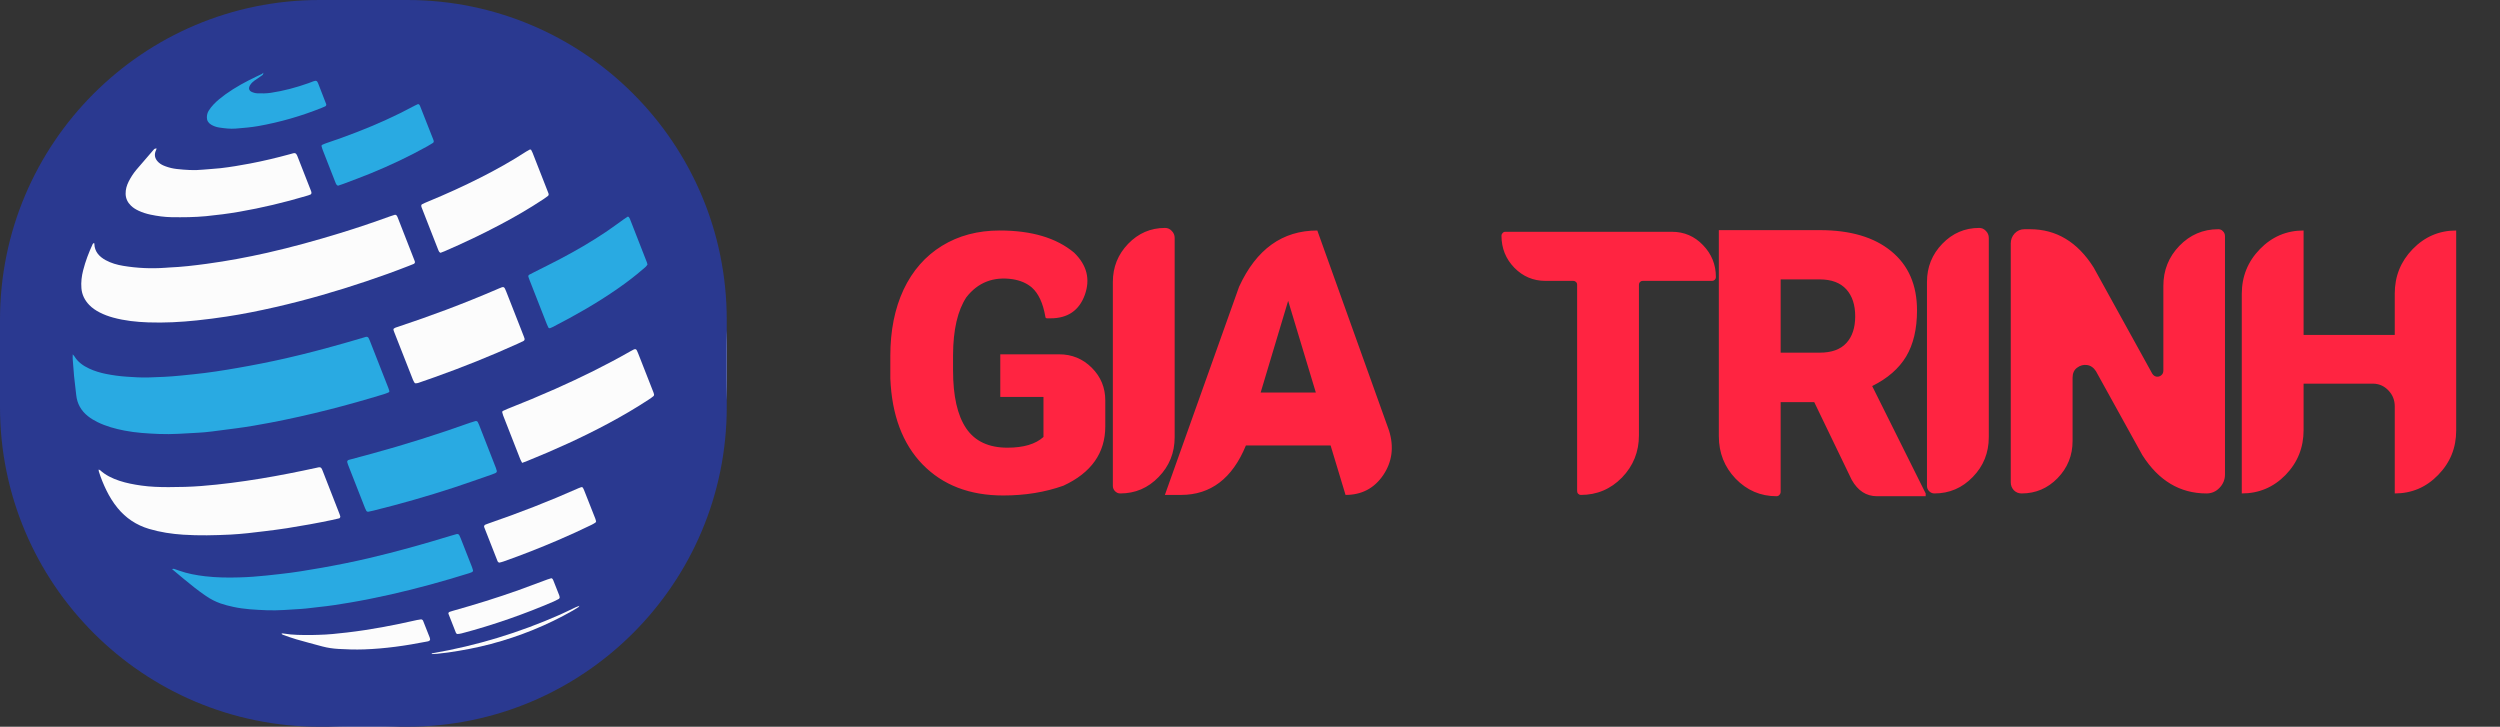 <svg width="172" height="50" viewBox="0 0 172 50" fill="none" xmlns="http://www.w3.org/2000/svg">
<rect x="0" y="0" width="172" height="50" fill="#333333" stroke="none"/>
<rect width="50" height="50" rx="24" fill="white"/>
<path d="M28 0H22C9.85 0 0 9.85 0 22V28C0 40.15 9.85 50 22 50H28C40.15 50 50 40.15 50 28V22C50 9.85 40.15 0 28 0Z" fill="#2A3990"/>
<path d="M6.474 16.714C6.484 16.743 6.491 16.756 6.491 16.77C6.504 17.293 6.805 17.645 7.27 17.899C7.644 18.104 8.055 18.22 8.477 18.29C9.431 18.449 10.392 18.492 11.359 18.424C11.45 18.417 11.542 18.407 11.634 18.404C12.506 18.369 13.371 18.265 14.235 18.148C15.629 17.959 17.008 17.702 18.377 17.393C20.072 17.009 21.742 16.546 23.399 16.038C24.562 15.681 25.713 15.293 26.852 14.879C26.952 14.844 27.054 14.811 27.155 14.781C27.211 14.765 27.276 14.797 27.305 14.85C27.318 14.876 27.336 14.899 27.347 14.926C27.739 15.928 28.13 16.93 28.521 17.933C28.532 17.959 28.538 17.987 28.547 18.014C28.56 18.058 28.521 18.134 28.47 18.155C28.358 18.202 28.245 18.247 28.133 18.29C27.16 18.672 26.176 19.025 25.182 19.358C23.138 20.044 21.064 20.645 18.954 21.127C17.839 21.382 16.719 21.609 15.586 21.78C14.907 21.883 14.225 21.973 13.541 22.044C12.429 22.16 11.315 22.22 10.195 22.18C9.384 22.151 8.578 22.066 7.794 21.852C7.47 21.764 7.157 21.65 6.861 21.498C6.591 21.36 6.344 21.193 6.137 20.979C5.822 20.65 5.636 20.27 5.601 19.827C5.568 19.412 5.616 19.004 5.72 18.6C5.879 17.976 6.107 17.374 6.381 16.785C6.395 16.755 6.44 16.739 6.476 16.712L6.474 16.714Z" fill="#FCFCFC"/>
<path d="M5 24.375C5.066 24.452 5.1 24.481 5.121 24.517C5.355 24.906 5.716 25.162 6.134 25.357C6.505 25.53 6.898 25.648 7.304 25.728C7.768 25.821 8.236 25.884 8.711 25.916C9.201 25.948 9.689 25.983 10.18 25.97C10.93 25.951 11.68 25.916 12.426 25.841C12.731 25.811 13.034 25.779 13.339 25.747C14.344 25.646 15.339 25.488 16.332 25.316C17.446 25.123 18.553 24.904 19.654 24.654C21.081 24.329 22.492 23.951 23.898 23.55C24.322 23.43 24.743 23.302 25.167 23.179C25.25 23.155 25.323 23.186 25.358 23.255C25.383 23.306 25.412 23.358 25.432 23.411C25.863 24.506 26.292 25.601 26.721 26.697C26.747 26.764 26.77 26.832 26.787 26.901C26.797 26.947 26.766 26.986 26.724 27.004C26.613 27.049 26.5 27.093 26.384 27.128C25.148 27.504 23.904 27.858 22.648 28.176C21.305 28.518 19.952 28.823 18.588 29.082C17.824 29.227 17.057 29.363 16.283 29.464C15.707 29.538 15.133 29.617 14.556 29.688C14.252 29.725 13.947 29.756 13.641 29.771C12.739 29.817 11.838 29.897 10.933 29.857C10.138 29.823 9.343 29.778 8.561 29.624C7.914 29.498 7.286 29.327 6.699 29.036C6.469 28.921 6.25 28.792 6.051 28.633C5.575 28.254 5.31 27.774 5.246 27.195C5.198 26.757 5.145 26.318 5.096 25.88C5.086 25.795 5.083 25.709 5.076 25.625C5.052 25.327 5.025 25.03 5.004 24.731C4.996 24.632 5.004 24.532 5.004 24.375H5Z" fill="#29AAE2"/>
<path d="M6.782 32.306C6.824 32.322 6.859 32.325 6.878 32.342C7.256 32.69 7.715 32.911 8.209 33.076C8.701 33.24 9.211 33.334 9.725 33.407C10.348 33.496 10.976 33.514 11.603 33.514C12.353 33.514 13.102 33.496 13.852 33.437C15.226 33.329 16.587 33.149 17.944 32.926C19.24 32.713 20.526 32.455 21.808 32.177C21.867 32.163 21.928 32.145 21.988 32.147C22.029 32.148 22.083 32.17 22.104 32.2C22.146 32.258 22.174 32.327 22.199 32.393C22.585 33.382 22.972 34.37 23.357 35.359C23.377 35.413 23.394 35.467 23.41 35.522C23.424 35.572 23.383 35.651 23.335 35.662C23.172 35.701 23.009 35.739 22.846 35.774C21.816 35.992 20.78 36.176 19.739 36.341C19.227 36.422 18.71 36.483 18.195 36.548C17.816 36.596 17.437 36.644 17.056 36.682C16.66 36.721 16.265 36.759 15.867 36.779C14.782 36.832 13.693 36.858 12.607 36.787C11.813 36.735 11.028 36.617 10.265 36.391C9.373 36.127 8.659 35.642 8.095 34.956C7.786 34.58 7.536 34.174 7.326 33.746C7.116 33.319 6.937 32.881 6.798 32.429C6.787 32.392 6.791 32.352 6.786 32.306H6.782Z" fill="#FCFCFC"/>
<path d="M11.823 39.159C11.88 39.131 11.94 39.125 12 39.145C12.101 39.178 12.2 39.216 12.3 39.252C12.889 39.465 13.503 39.576 14.128 39.649C14.906 39.739 15.687 39.748 16.468 39.725C17.096 39.708 17.722 39.662 18.346 39.595C18.635 39.564 18.923 39.53 19.212 39.5C20.201 39.395 21.181 39.233 22.158 39.059C23.24 38.866 24.317 38.651 25.385 38.4C27.27 37.956 29.132 37.438 30.978 36.87C31.123 36.825 31.269 36.784 31.416 36.745C31.495 36.724 31.57 36.762 31.603 36.831C31.634 36.895 31.665 36.961 31.692 37.027C31.954 37.695 32.217 38.362 32.479 39.031C32.505 39.098 32.523 39.167 32.542 39.236C32.557 39.288 32.518 39.345 32.457 39.369C32.401 39.391 32.346 39.416 32.287 39.434C30.501 39.991 28.698 40.49 26.867 40.903C25.93 41.113 24.988 41.304 24.039 41.464C23.347 41.581 22.652 41.692 21.951 41.762C21.541 41.803 21.132 41.869 20.72 41.894C19.926 41.94 19.131 42.018 18.334 41.984C17.57 41.952 16.804 41.918 16.054 41.754C15.755 41.69 15.461 41.616 15.173 41.516C14.812 41.389 14.482 41.216 14.17 41.004C13.639 40.641 13.14 40.242 12.649 39.834C12.375 39.606 12.103 39.377 11.829 39.148L11.822 39.159H11.823Z" fill="#29AAE2"/>
<path d="M10.781 10.211C10.75 10.291 10.712 10.37 10.688 10.451C10.6 10.741 10.7 10.981 10.925 11.185C11.06 11.307 11.224 11.384 11.396 11.446C11.638 11.535 11.892 11.596 12.15 11.625C12.759 11.693 13.367 11.736 13.981 11.671C14.376 11.63 14.773 11.618 15.169 11.572C15.853 11.492 16.529 11.379 17.203 11.251C18.117 11.077 19.019 10.861 19.915 10.617C20.002 10.592 20.09 10.567 20.178 10.544C20.303 10.513 20.37 10.549 20.427 10.67C20.439 10.696 20.452 10.722 20.463 10.748C20.771 11.535 21.081 12.322 21.388 13.11C21.408 13.164 21.43 13.221 21.43 13.275C21.43 13.311 21.402 13.366 21.37 13.38C21.274 13.423 21.171 13.453 21.069 13.483C19.553 13.933 18.014 14.3 16.449 14.571C15.698 14.701 14.941 14.797 14.18 14.872C13.386 14.948 12.593 14.954 11.797 14.942C11.306 14.934 10.823 14.866 10.345 14.765C10.06 14.704 9.785 14.616 9.526 14.494C9.334 14.403 9.155 14.293 9.007 14.147C8.778 13.922 8.652 13.658 8.643 13.342C8.635 13.035 8.719 12.752 8.858 12.478C9.002 12.195 9.176 11.927 9.383 11.679C9.77 11.22 10.165 10.767 10.558 10.314C10.587 10.281 10.619 10.246 10.659 10.229C10.696 10.213 10.745 10.222 10.789 10.221L10.784 10.212L10.781 10.211Z" fill="#FCFCFC"/>
<path d="M35.922 31.844C35.868 31.737 35.822 31.663 35.791 31.585C35.398 30.584 35.005 29.582 34.615 28.58C34.589 28.513 34.573 28.444 34.556 28.375C34.546 28.328 34.568 28.287 34.61 28.267C34.718 28.214 34.829 28.165 34.94 28.121C36.039 27.689 37.129 27.235 38.205 26.757C39.974 25.971 41.704 25.121 43.375 24.167C43.756 23.95 43.764 23.951 43.91 24.326C44.245 25.181 44.581 26.035 44.916 26.89C44.947 26.97 44.981 27.05 44.999 27.133C45.006 27.169 44.991 27.226 44.964 27.249C44.862 27.334 44.753 27.413 44.64 27.486C43.74 28.078 42.806 28.622 41.851 29.134C40.046 30.1 38.176 30.946 36.266 31.718C36.169 31.757 36.069 31.791 35.923 31.846L35.922 31.844Z" fill="#FCFCFC"/>
<path d="M25.314 35.212C25.268 35.191 25.228 35.185 25.216 35.165C25.178 35.104 25.146 35.039 25.12 34.972C24.727 33.971 24.333 32.969 23.942 31.967C23.922 31.914 23.907 31.858 23.892 31.803C23.871 31.731 23.915 31.662 23.996 31.64C24.525 31.497 25.054 31.355 25.584 31.212C27.861 30.591 30.106 29.881 32.321 29.091C32.449 29.046 32.58 29.008 32.711 28.969C32.761 28.953 32.849 28.99 32.869 29.031C32.9 29.096 32.934 29.161 32.959 29.227C33.346 30.216 33.733 31.205 34.118 32.195C34.144 32.262 34.162 32.331 34.18 32.399C34.194 32.447 34.154 32.517 34.101 32.539C34.018 32.575 33.936 32.612 33.849 32.642C32.974 32.944 32.103 33.256 31.223 33.545C29.404 34.142 27.561 34.667 25.698 35.129C25.566 35.161 25.431 35.187 25.314 35.212Z" fill="#29AAE2"/>
<path d="M27.067 22.635C27.165 22.539 27.286 22.516 27.4 22.478C28.508 22.108 29.609 21.721 30.701 21.311C31.863 20.874 33.014 20.41 34.153 19.921C34.208 19.898 34.263 19.872 34.318 19.849C34.67 19.699 34.683 19.688 34.828 20.059C35.156 20.901 35.488 21.741 35.818 22.582C35.897 22.782 35.975 22.982 36.052 23.183C36.067 23.223 36.079 23.264 36.091 23.304C36.105 23.351 36.073 23.431 36.028 23.453C35.892 23.519 35.757 23.585 35.62 23.647C33.749 24.497 31.84 25.26 29.897 25.953C29.526 26.085 29.153 26.215 28.781 26.343C28.724 26.362 28.662 26.369 28.602 26.373C28.576 26.374 28.535 26.359 28.524 26.34C28.478 26.267 28.436 26.192 28.405 26.113C28.13 25.42 27.859 24.725 27.587 24.032C27.441 23.659 27.289 23.286 27.147 22.912C27.112 22.82 27.066 22.728 27.069 22.633L27.067 22.635Z" fill="#FCFCFC"/>
<path d="M44.546 18.195C44.47 18.343 44.343 18.426 44.231 18.523C43.683 18.999 43.101 19.439 42.501 19.857C41.078 20.849 39.564 21.709 38.009 22.508C37.956 22.536 37.899 22.556 37.842 22.578C37.808 22.593 37.742 22.567 37.726 22.533C37.69 22.455 37.652 22.377 37.62 22.297C37.222 21.283 36.824 20.269 36.427 19.253C36.4 19.186 36.377 19.118 36.355 19.05C36.335 18.994 36.357 18.93 36.409 18.902C36.515 18.845 36.622 18.791 36.73 18.736C37.335 18.43 37.943 18.13 38.542 17.815C39.622 17.248 40.673 16.638 41.678 15.963C42.099 15.68 42.506 15.376 42.92 15.083C43.005 15.023 43.09 14.963 43.179 14.908C43.195 14.899 43.243 14.913 43.256 14.929C43.292 14.975 43.325 15.024 43.345 15.078C43.732 16.065 44.118 17.054 44.503 18.043C44.523 18.095 44.534 18.151 44.547 18.193L44.546 18.195Z" fill="#29AAE2"/>
<path d="M30.306 17.394C30.215 17.347 30.186 17.282 30.16 17.215C29.962 16.707 29.762 16.2 29.563 15.692C29.385 15.238 29.207 14.783 29.031 14.329C29.011 14.275 28.984 14.222 28.981 14.166C28.978 14.129 29.001 14.072 29.031 14.057C29.164 13.988 29.303 13.927 29.443 13.87C30.675 13.362 31.884 12.814 33.067 12.215C34.144 11.67 35.192 11.084 36.198 10.431C36.272 10.382 36.351 10.337 36.432 10.296C36.455 10.285 36.49 10.293 36.532 10.293C36.568 10.366 36.614 10.441 36.645 10.52C37.002 11.428 37.357 12.337 37.712 13.245C37.723 13.272 37.733 13.299 37.741 13.325C37.756 13.384 37.747 13.444 37.697 13.482C37.592 13.563 37.481 13.641 37.37 13.716C36.422 14.344 35.435 14.915 34.423 15.451C33.173 16.114 31.892 16.721 30.586 17.286C30.491 17.327 30.392 17.361 30.308 17.393L30.306 17.394Z" fill="#FCFCFC"/>
<path d="M23.254 12.777C23.158 12.738 23.125 12.674 23.099 12.608C23.014 12.395 22.931 12.181 22.848 11.968C22.635 11.421 22.419 10.874 22.206 10.327C22.17 10.235 22.143 10.139 22.119 10.042C22.114 10.021 22.136 9.98 22.156 9.97C22.251 9.926 22.347 9.883 22.446 9.85C23.151 9.614 23.849 9.363 24.54 9.094C25.896 8.568 27.218 7.978 28.488 7.291C28.567 7.248 28.65 7.21 28.731 7.173C28.771 7.154 28.828 7.173 28.85 7.206C28.864 7.231 28.886 7.253 28.895 7.28C29.205 8.067 29.515 8.852 29.824 9.639C29.829 9.653 29.831 9.667 29.835 9.681C29.852 9.739 29.835 9.803 29.785 9.834C29.657 9.914 29.532 9.993 29.401 10.065C28.14 10.766 26.832 11.385 25.487 11.934C24.871 12.186 24.245 12.415 23.623 12.651C23.497 12.699 23.367 12.739 23.253 12.777H23.254Z" fill="#29AAE2"/>
<path d="M41.012 35.873C40.992 35.908 40.986 35.942 40.965 35.956C40.877 36.011 40.787 36.066 40.692 36.112C39.932 36.48 39.164 36.832 38.385 37.166C37.161 37.691 35.922 38.178 34.662 38.623C34.562 38.659 34.459 38.685 34.356 38.709C34.334 38.713 34.301 38.69 34.279 38.672C34.258 38.653 34.238 38.629 34.229 38.603C33.924 37.828 33.62 37.053 33.317 36.279C33.312 36.265 33.311 36.251 33.306 36.238C33.293 36.194 33.335 36.118 33.387 36.098C33.457 36.07 33.528 36.042 33.599 36.018C35.711 35.291 37.785 34.485 39.816 33.582C39.872 33.558 39.929 33.538 39.986 33.518C40.023 33.504 40.089 33.527 40.106 33.559C40.132 33.61 40.16 33.66 40.181 33.714C40.44 34.367 40.698 35.021 40.955 35.676C40.982 35.742 40.995 35.813 41.012 35.873Z" fill="#FCFCFC"/>
<path d="M18.116 5.001C18.115 5.074 18.102 5.138 18.03 5.186C17.856 5.301 17.683 5.418 17.514 5.54C17.393 5.626 17.286 5.73 17.208 5.854C17.178 5.902 17.157 5.956 17.141 6.011C17.108 6.12 17.172 6.251 17.277 6.303C17.414 6.371 17.558 6.416 17.714 6.421C18.02 6.432 18.324 6.431 18.628 6.386C19.522 6.253 20.386 6.019 21.23 5.719C21.344 5.679 21.455 5.631 21.569 5.591C21.744 5.529 21.818 5.556 21.884 5.725C22.073 6.204 22.257 6.685 22.443 7.166C22.461 7.214 22.427 7.293 22.383 7.313C22.3 7.351 22.218 7.388 22.134 7.421C20.727 7.985 19.272 8.406 17.765 8.674C17.253 8.764 16.735 8.804 16.218 8.847C15.834 8.878 15.455 8.83 15.077 8.773C14.88 8.743 14.693 8.676 14.525 8.575C14.332 8.458 14.23 8.294 14.233 8.075C14.236 7.916 14.267 7.766 14.352 7.626C14.451 7.465 14.568 7.316 14.7 7.178C14.945 6.922 15.222 6.7 15.512 6.49C16.192 6.001 16.932 5.603 17.695 5.24C17.804 5.188 17.916 5.142 18.021 5.087C18.059 5.068 18.084 5.029 18.116 5V5.001Z" fill="#29AAE2"/>
<path d="M38.507 41.114C38.485 41.154 38.478 41.19 38.456 41.201C38.338 41.265 38.219 41.328 38.095 41.383C37.097 41.814 36.082 42.208 35.053 42.567C33.965 42.946 32.864 43.287 31.746 43.58C31.659 43.602 31.568 43.612 31.478 43.621C31.453 43.623 31.424 43.6 31.4 43.584C31.388 43.578 31.377 43.564 31.373 43.552C31.2 43.113 31.027 42.673 30.855 42.232C30.835 42.179 30.87 42.117 30.931 42.096C31.002 42.072 31.074 42.047 31.147 42.027C32.683 41.595 34.205 41.128 35.703 40.592C36.358 40.356 37.008 40.109 37.661 39.867C37.746 39.836 37.831 39.807 37.92 39.785C37.943 39.779 37.983 39.796 37.999 39.815C38.028 39.846 38.051 39.885 38.066 39.924C38.205 40.269 38.343 40.616 38.477 40.963C38.497 41.015 38.5 41.072 38.508 41.114H38.507Z" fill="#FCFCFC"/>
<path d="M19.363 43.609C19.42 43.562 19.48 43.581 19.533 43.59C20.153 43.696 20.78 43.689 21.407 43.69C21.575 43.69 21.743 43.68 21.911 43.677C22.57 43.663 23.221 43.592 23.874 43.516C25.498 43.327 27.098 43.02 28.686 42.658C28.775 42.638 28.866 42.627 28.957 42.614C29.01 42.606 29.08 42.648 29.103 42.696C29.109 42.709 29.115 42.722 29.119 42.735C29.267 43.108 29.416 43.481 29.561 43.854C29.577 43.893 29.58 43.937 29.59 43.979C29.601 44.025 29.55 44.093 29.495 44.108C29.466 44.116 29.436 44.125 29.407 44.132C28.674 44.273 27.94 44.404 27.197 44.498C26.485 44.59 25.771 44.653 25.052 44.678C24.454 44.698 23.859 44.683 23.264 44.645C22.898 44.622 22.535 44.571 22.181 44.476C21.58 44.315 20.976 44.155 20.379 43.983C20.073 43.895 19.775 43.783 19.475 43.678C19.434 43.663 19.402 43.633 19.362 43.608L19.363 43.609Z" fill="#FCFCFC"/>
<path d="M39.865 41.667C39.844 41.702 39.831 41.747 39.798 41.77C39.675 41.852 39.546 41.931 39.416 42.005C37.647 43.017 35.759 43.78 33.762 44.309C32.804 44.562 31.831 44.747 30.848 44.889C30.592 44.926 30.332 44.954 30.075 44.981C29.953 44.993 29.831 44.993 29.7 45C29.7 44.939 29.746 44.946 29.776 44.941C32.815 44.416 35.727 43.526 38.518 42.293C38.877 42.135 39.226 41.956 39.581 41.791C39.676 41.746 39.776 41.714 39.876 41.677L39.865 41.668V41.667Z" fill="#FCFCFC"/>
<path d="M76.044 29.328C76.044 31.165 75.083 32.527 73.162 33.416C71.901 33.865 70.522 34.089 69.023 34.089C66.713 34.089 64.864 33.378 63.476 31.956C62.096 30.534 61.355 28.558 61.254 26.027V24.491C61.254 22.748 61.559 21.224 62.168 19.921C62.786 18.617 63.666 17.615 64.809 16.912C65.951 16.21 67.276 15.858 68.782 15.858C70.974 15.858 72.68 16.366 73.898 17.382C74.779 18.237 75.024 19.206 74.635 20.289C74.245 21.364 73.458 21.901 72.273 21.901H72.045C72.011 21.901 71.981 21.893 71.956 21.876C71.931 21.851 71.918 21.817 71.918 21.774C71.757 20.852 71.448 20.188 70.991 19.781C70.644 19.485 70.204 19.295 69.671 19.21C68.342 19.015 67.28 19.43 66.484 20.454C65.883 21.368 65.579 22.689 65.57 24.415V25.481C65.57 27.25 65.871 28.579 66.472 29.468C67.073 30.356 68.02 30.801 69.315 30.801C70.424 30.801 71.249 30.555 71.791 30.064V27.31H68.82V24.377H72.87C73.75 24.377 74.499 24.686 75.117 25.304C75.735 25.922 76.044 26.671 76.044 27.551V29.328ZM77.072 33.949C76.937 33.949 76.818 33.898 76.717 33.797C76.615 33.695 76.564 33.573 76.564 33.429V19.4C76.564 18.376 76.916 17.5 77.618 16.773C78.321 16.045 79.167 15.681 80.157 15.681C80.335 15.681 80.487 15.748 80.614 15.884C80.75 16.019 80.817 16.18 80.817 16.366V30.077C80.817 31.152 80.449 32.066 79.713 32.819C78.985 33.573 78.105 33.949 77.072 33.949ZM91.545 30.648H85.718C84.787 32.917 83.297 34.051 81.249 34.051H80.144L85.248 19.73C86.433 17.149 88.227 15.858 90.631 15.858L95.569 29.633C95.916 30.759 95.781 31.778 95.163 32.692C94.545 33.598 93.682 34.051 92.573 34.051L91.545 30.648ZM86.733 27.005H90.529L88.625 20.695L86.733 27.005ZM117.799 19.324H113.013C112.945 19.324 112.886 19.35 112.835 19.4C112.784 19.451 112.759 19.515 112.759 19.591V29.95C112.759 31.084 112.369 32.053 111.591 32.857C110.812 33.653 109.868 34.051 108.76 34.051C108.692 34.051 108.633 34.025 108.582 33.975C108.531 33.924 108.506 33.86 108.506 33.784V19.591C108.506 19.515 108.48 19.451 108.43 19.4C108.379 19.35 108.315 19.324 108.239 19.324H106.322C105.493 19.324 104.782 19.024 104.189 18.423C103.597 17.814 103.301 17.077 103.301 16.214C103.301 16.146 103.326 16.087 103.377 16.036C103.428 15.977 103.487 15.947 103.555 15.947H115.031C115.869 15.947 116.58 16.252 117.164 16.861C117.757 17.471 118.053 18.203 118.053 19.058C118.053 19.134 118.027 19.197 117.977 19.248C117.926 19.299 117.867 19.324 117.799 19.324ZM124.819 27.665H122.509V33.835C122.509 33.92 122.479 33.992 122.42 34.051C122.369 34.11 122.306 34.14 122.229 34.14C121.129 34.14 120.19 33.738 119.411 32.934C118.641 32.13 118.256 31.156 118.256 30.014V15.833H125.2C127.299 15.833 128.937 16.315 130.113 17.28C131.298 18.245 131.891 19.604 131.891 21.355C131.891 22.634 131.641 23.691 131.142 24.529C130.642 25.359 129.864 26.036 128.806 26.561L132.487 33.949V34.14H129.136C128.399 34.14 127.82 33.763 127.396 33.01L124.819 27.665ZM122.509 24.263H125.2C126.013 24.263 126.622 24.043 127.028 23.602C127.435 23.162 127.638 22.549 127.638 21.762C127.638 20.975 127.435 20.357 127.028 19.908C126.614 19.451 126.004 19.223 125.2 19.223H122.509V24.263ZM133.084 33.949C132.949 33.949 132.83 33.898 132.729 33.797C132.627 33.695 132.576 33.573 132.576 33.429V19.4C132.576 18.376 132.927 17.5 133.63 16.773C134.332 16.045 135.179 15.681 136.169 15.681C136.347 15.681 136.499 15.748 136.626 15.884C136.761 16.019 136.829 16.18 136.829 16.366V30.077C136.829 31.152 136.461 32.066 135.725 32.819C134.997 33.573 134.117 33.949 133.084 33.949ZM151.81 33.949C149.981 33.949 148.509 33.069 147.392 31.309L144.205 25.545C144.044 25.291 143.837 25.147 143.583 25.113C143.338 25.079 143.109 25.143 142.897 25.304C142.694 25.456 142.593 25.685 142.593 25.989V30.344C142.593 31.334 142.25 32.185 141.564 32.895C140.879 33.598 140.054 33.949 139.089 33.949C138.877 33.949 138.7 33.877 138.556 33.733C138.412 33.581 138.34 33.395 138.34 33.175V16.747C138.34 16.485 138.429 16.256 138.606 16.061C138.793 15.867 139.017 15.77 139.279 15.77H139.66C141.471 15.77 142.931 16.645 144.04 18.398L148.077 25.71C148.153 25.828 148.251 25.896 148.369 25.913C148.488 25.93 148.593 25.9 148.687 25.824C148.788 25.748 148.839 25.638 148.839 25.494V19.667C148.839 18.592 149.207 17.674 149.943 16.912C150.68 16.15 151.573 15.77 152.622 15.77C152.749 15.77 152.855 15.816 152.939 15.909C153.033 16.002 153.079 16.116 153.079 16.252V32.642C153.079 32.997 152.952 33.306 152.698 33.568C152.453 33.822 152.157 33.949 151.81 33.949ZM164.759 33.949V27.957C164.759 27.525 164.611 27.157 164.314 26.852C164.018 26.548 163.663 26.395 163.248 26.395H158.487V29.595C158.487 30.797 158.073 31.825 157.243 32.68C156.414 33.526 155.411 33.949 154.234 33.949V20.226C154.234 19.024 154.649 17.995 155.479 17.141C156.308 16.286 157.311 15.858 158.487 15.858V23.044H164.759V20.2C164.759 19.007 165.169 17.987 165.99 17.141C166.82 16.286 167.818 15.858 168.986 15.858V29.62C168.986 30.814 168.572 31.833 167.742 32.68C166.921 33.526 165.927 33.949 164.759 33.949Z" fill="#FF2441"/>
</svg>
